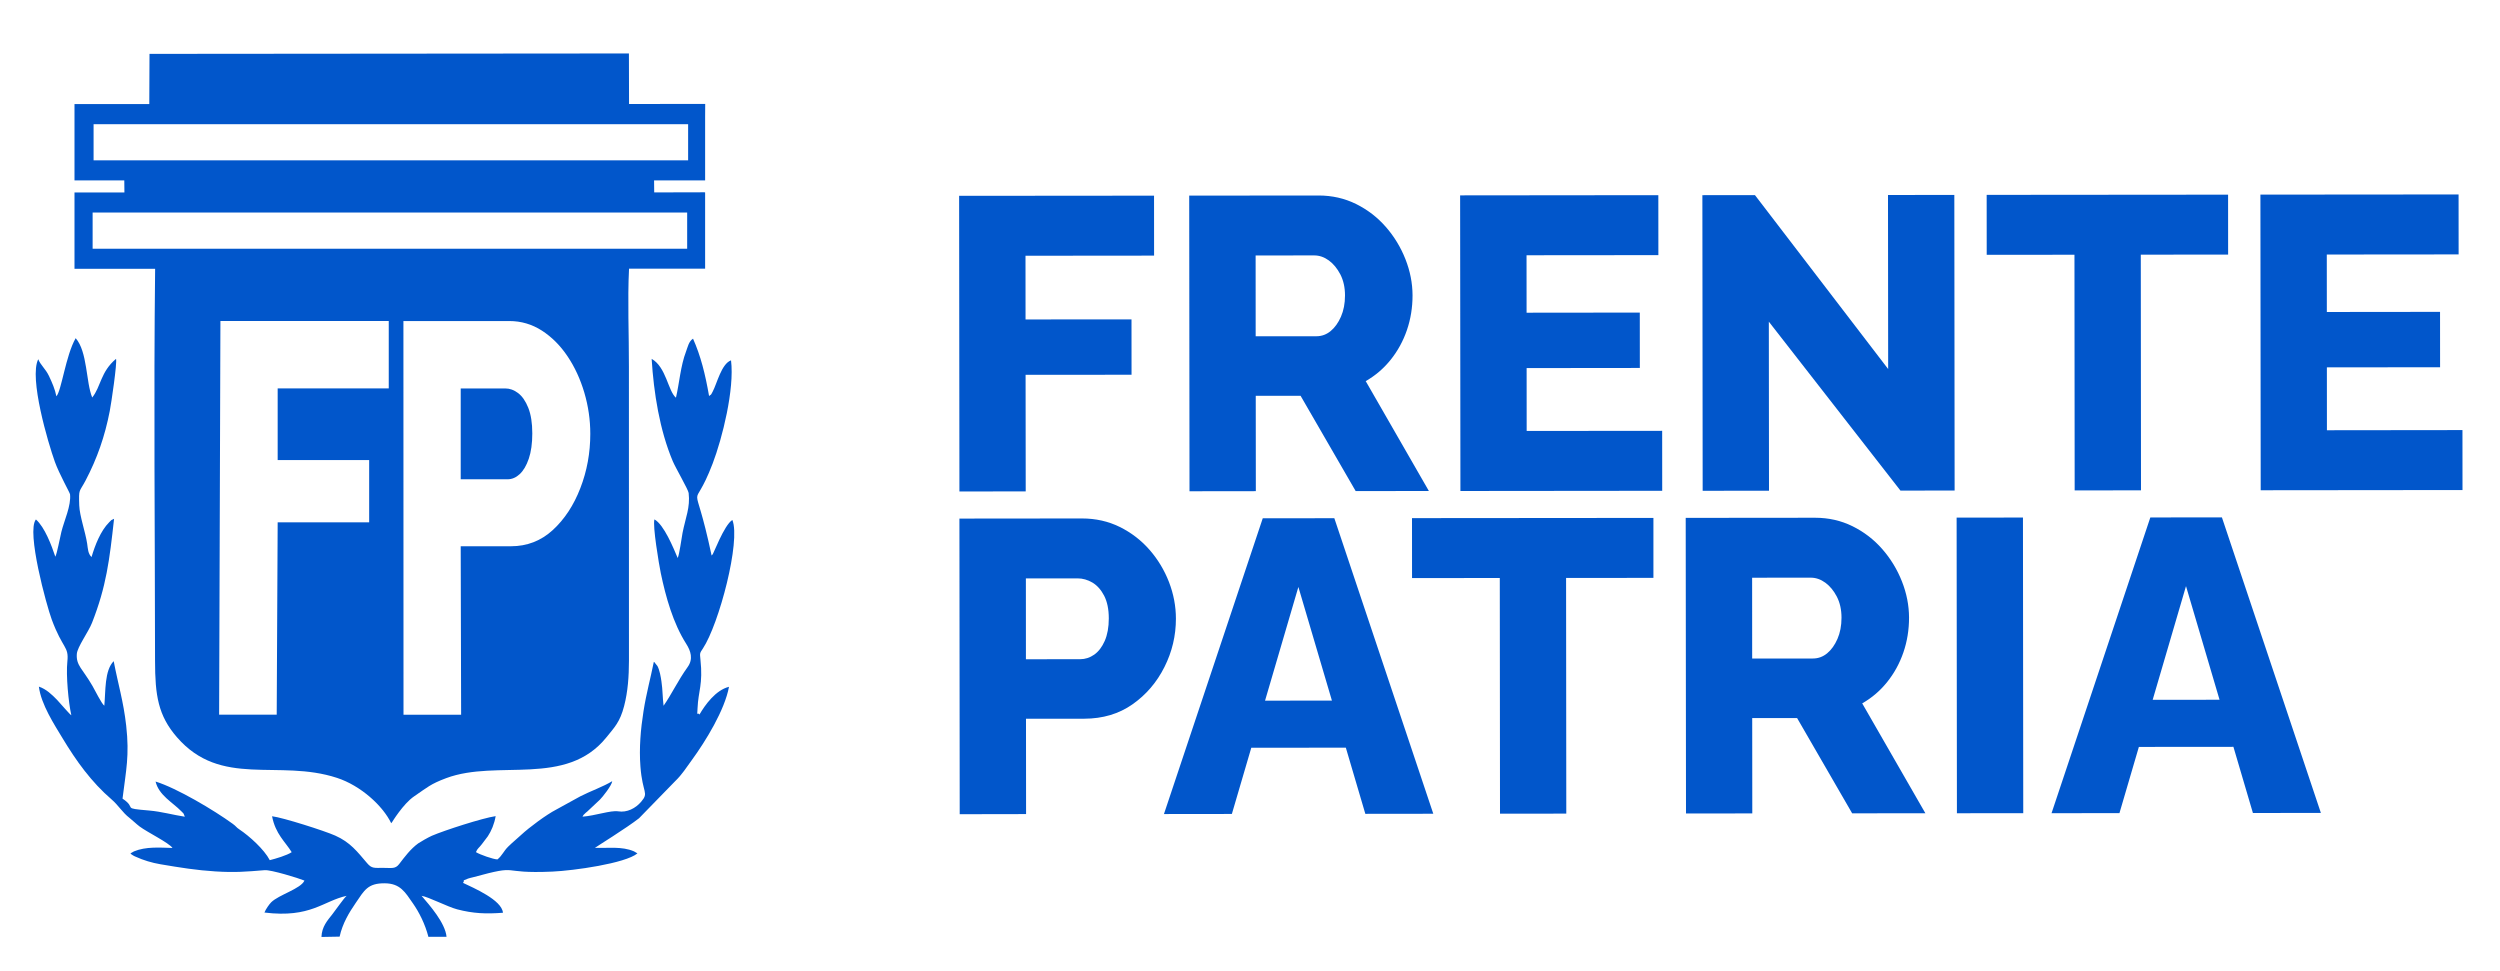<?xml version="1.0" encoding="utf-8"?>
<!-- Generator: Adobe Illustrator 24.1.0, SVG Export Plug-In . SVG Version: 6.00 Build 0)  -->
<svg version="1.1" id="Capa_1" xmlns="http://www.w3.org/2000/svg" xmlns:xlink="http://www.w3.org/1999/xlink" x="0px" y="0px"
	 viewBox="0 0 600 233" style="enable-background:new 0 0 600 233;" xml:space="preserve">
<style type="text/css">
	.st0{fill-rule:evenodd;clip-rule:evenodd;fill:#0156CB;}
	.st1{fill:#0156CB;}
</style>
<g>
	<g>
		<path class="st0" d="M21.97,133.69c-0.87-0.81-0.87-2.01-1.05-3.21c-0.45-2.91-1.81-6.65-1.9-9.17c-0.14-4.18-0.02-3.06,1.54-6.03
			c2.76-5.27,4.61-10.57,5.78-16.62c0.36-1.84,1.8-11.52,1.51-12.54c-3.75,3.15-3.61,6.67-5.72,9.28
			c-1.52-3.68-1.12-11.01-3.97-14.24c-2.4,4.19-3.41,12.68-4.63,13.95c-0.32-1.67-1.01-3.26-1.8-4.92
			c-0.79-1.66-2.04-2.63-2.55-3.98c-2.26,4.45,2.38,20.15,3.99,24.63c1.05,2.93,3.6,7.42,3.64,7.79c0.29,2.75-1.41,6.3-2.08,9.02
			c-0.4,1.62-0.99,5-1.45,5.96c-0.9-2.7-2.54-7.09-4.66-8.94c-2.33,2.87,2.57,20.71,3.8,24.02c2.63,7.1,4.14,6.38,3.75,10.04
			c-0.36,3.37,0.27,9.9,0.95,12.93c-0.35-0.14-2.68-2.93-3.43-3.7c-1.23-1.26-2.62-2.6-4.36-3.17c0.53,4.27,3.77,9.21,5.65,12.33
			c3.33,5.53,6.94,10.56,11.82,14.76c1.62,1.39,2.59,3.12,4.27,4.41c0.74,0.57,1.58,1.42,2.43,2.06c1.9,1.42,7.02,3.9,7.9,5.16
			c-3.03-0.08-6.38-0.37-9.24,0.82l-0.85,0.48c0.32,0.31,0.09,0.15,0.58,0.46c0.25,0.16,0.27,0.16,0.62,0.32
			c1.9,0.87,3.93,1.48,5.99,1.83c4.84,0.82,8.68,1.44,13.2,1.72c4.75,0.3,7.38,0.06,11.84-0.3c1.49-0.12,8.15,1.92,9.53,2.5
			c-0.87,1.97-6.18,3.41-7.98,5.21c-0.46,0.46-1.33,1.68-1.62,2.46c11.12,1.37,14.09-2.79,19.72-4.01
			c-0.69,0.59-2.58,3.36-3.43,4.43c-1.18,1.5-2.51,2.95-2.61,5.44l4.36-0.08c0.71-3.2,2.27-5.76,3.88-8.11
			c2.06-3.02,2.87-4.72,6.95-4.69c3.76,0.03,4.91,2.16,6.78,4.84c1.45,2.08,2.89,4.89,3.7,8.01l4.35-0.01
			c-0.3-3.32-4.06-7.57-5.99-9.83c1.59,0.22,6.24,2.64,8.54,3.24c3.87,1.01,6.91,1.13,10.99,0.82c-0.26-3.07-7.1-5.98-9.58-7.17
			c0.64-0.97-0.66-0.24,1.23-1.04c0.27-0.11,0.77-0.2,1.13-0.3c12.03-3.28,5.68-0.77,19.13-1.37c5.04-0.23,17.43-1.95,20.37-4.37
			l-0.82-0.48c-2.89-1.27-6.33-0.74-9.38-0.85c0.31-0.26,7.67-4.81,10.58-7.1l8.7-8.93c1.63-1.57,2.67-3.26,3.96-5.02
			c3.33-4.56,7.92-12.04,8.93-17.6c-3.2,0.8-5.74,4.34-7.08,6.65c-0.67-0.81-0.57,0.99-0.46-1.59c0.16-4,1.33-5.63,0.69-11.59
			c-0.17-1.63-0.16-1.53,0.58-2.65c3.89-5.89,9.13-25.8,7.08-30.86c-2,1.21-4.68,8.53-4.79,8.33c-0.03-0.05-0.12,0.15-0.19,0.21
			c-4.46-21.05-4.86-8.72,0.25-22.08c2.31-6.05,5.27-17.84,4.41-24.77c-2.31,0.83-3.38,5.6-4.41,7.52
			c-0.56,1.05-0.26,0.52-0.86,1.04c-0.92-5.26-2-9.61-3.85-13.76c-1.04,0.66-1.27,2.01-1.69,3.12c-1.3,3.39-1.6,7.61-2.41,11.05
			c-1.92-1.64-2.32-7.34-5.83-9.33c0.5,8.13,1.91,17.08,5.07,24.57c0.66,1.57,3.71,6.8,3.81,7.63c0.41,3.47-0.75,5.91-1.47,9.59
			c-0.3,1.56-0.71,4.96-1.16,6.01c-1.03-2.41-3.28-7.99-5.58-9.27c-0.48,1.47,1.1,10.87,1.52,12.89c1.2,5.76,2.97,12.05,6.09,16.95
			c1.11,1.74,1.74,3.67,0.37,5.58c-2.41,3.37-3.8,6.47-5.79,9.31c-0.24-1.85-0.21-3.84-0.51-5.83c-0.17-1.15-0.41-2.64-0.96-3.7
			l-0.65-0.81c-0.03-0.14-0.14-0.13-0.22-0.19c-0.78,3.91-1.81,7.6-2.47,11.81c-0.68,4.31-1.09,8.86-0.74,13.36
			c0.5,6.48,2.1,6.13,0.18,8.39c-1.36,1.61-3.44,2.65-5.52,2.31c-1.76-0.29-5.54,1.06-8.57,1.28c0.4-0.65,0.06-0.21,0.61-0.77
			c0.29-0.29,0.14-0.13,0.49-0.42l3.08-2.89c0.63-0.63,2.86-3.41,2.96-4.44c-2.13,1.31-5.32,2.43-7.68,3.65l-5.8,3.19
			c-2.31,1.19-6.45,4.26-8.35,6.03c-1.17,1.09-2,1.72-3.13,2.83c-1.13,1.11-1.45,2.16-2.59,3.08c-0.99-0.02-4.27-1.17-5.16-1.75
			c0.36-0.91,0.74-1,1.42-1.91l0.78-1.03c0.24-0.31,0.46-0.59,0.65-0.86c0.85-1.28,1.57-2.98,1.88-4.84
			c-3.12,0.45-12.31,3.42-15.3,4.71c-0.81,0.35-2.84,1.51-3.27,1.82c-1.86,1.35-3.25,3.23-4.59,4.98c-0.93,1.21-1.77,0.91-3.79,0.91
			c-2.22,0-2.77,0.19-3.89-1.12c-2.36-2.76-4.04-5.02-7.67-6.63c-2.55-1.14-12.56-4.33-15.15-4.64c0.82,4.27,3.15,6.09,4.71,8.62
			c-1.16,0.78-3.86,1.57-5.26,1.92c-1.34-2.58-4.88-5.77-7.28-7.37c-0.86-0.57-0.69-0.69-1.62-1.36
			c-4.45-3.24-13.42-8.58-18.51-10.14c0.8,3.31,4.09,4.99,6.17,7.12c0.8,0.82,0.41,0.3,0.85,1.32c-2.85-0.44-5.63-1.23-8.51-1.48
			c-6.99-0.6-2.76-0.41-6.44-2.86c0.84-6.83,1.69-10.25,0.88-17.51c-0.65-5.83-1.95-9.97-3-15.48c-2.23,2.22-1.92,7.22-2.25,10.69
			c-0.67-0.49-2.16-3.57-2.85-4.76c-2.38-4.12-3.95-4.88-3.75-7.67c0.12-1.67,2.78-5.26,3.65-7.47c3.43-8.74,4.18-14.95,5.29-24.96
			c-0.9,0.44-0.45,0.12-1.17,0.83C24.11,127.44,22.79,130.92,21.97,133.69"/>
		<g>
			<path class="st1" d="M124.36,94.35c-0.98-0.75-2-1.12-3.06-1.12h-10.73v21.8h11.23c1.06,0,2.04-0.41,2.93-1.24
				c0.89-0.82,1.62-2.06,2.18-3.71c0.56-1.65,0.84-3.67,0.84-6.07c0-2.47-0.32-4.51-0.96-6.13
				C126.15,96.28,125.34,95.1,124.36,94.35z"/>
			<path class="st1" d="M150.97,24.96l-0.03-12.13l-115.06,0.1l-0.05,12.02l-0.03,0.03H17.88V43.3h11.95l0.03,2.89H17.88v18.32
				h19.35c-0.36,31.28-0.04,62.8-0.02,94.1c0.01,8.3,0.74,13.12,5.25,18.32c10.62,12.24,24.33,5.15,38.42,9.76
				c5.66,1.85,10.95,6.63,13.01,10.88c0.06-0.05,0.14-0.23,0.16-0.18c0,0.01,2.69-4.46,5.32-6.25c3.19-2.17,3.91-2.96,7.73-4.39
				c12.33-4.59,28.74,2.24,38.44-9.79c1.94-2.41,3.25-3.65,4.25-7.51c0.91-3.5,1.15-7.15,1.16-10.85l-0.01-70.59
				c0.02-7.6-0.35-16.01,0.03-23.52h18.26V46.19h-0.09v-0.04l-12.13,0.03l-0.03-2.89h12.25V27.93l0.02-2.99L150.97,24.96z
				 M93.3,93.22H66.64v17.19h21.96v14.95H66.64l-0.23,46.16H52.59l0.31-94.48H93.3V93.22z M139.28,117.16
				c-1.59,4.12-3.8,7.47-6.62,10.06c-2.82,2.58-6.16,3.88-10.02,3.88h-12.07l0.1,40.43H96.84l-0.02-94.48h25.4
				c2.85,0,5.46,0.77,7.84,2.3c2.38,1.54,4.43,3.6,6.16,6.18c1.73,2.58,3.07,5.49,4.02,8.71c0.95,3.22,1.43,6.52,1.43,9.89
				C141.67,108.69,140.88,113.04,139.28,117.16z M164.92,51.01v8.68H22.23v-8.68H164.92z M165.15,38.48H22.46V29.8h142.69V38.48z"/>
		</g>
	</g>
	<g>
		<path class="st1" d="M230.26,117.95L230.19,47l46.78-0.04l0.01,14.39l-30.86,0.03l0.01,15.29l25.43-0.02l0.01,13.29l-25.43,0.02
			l0.03,27.98L230.26,117.95z"/>
		<path class="st1" d="M285.48,117.9l-0.07-70.95l31.06-0.03c3.23,0,6.23,0.68,8.98,2.04c2.75,1.36,5.13,3.19,7.14,5.49
			c2.01,2.3,3.58,4.88,4.71,7.74c1.13,2.86,1.7,5.76,1.71,8.69c0,2.93-0.45,5.71-1.35,8.34c-0.9,2.63-2.2,5-3.88,7.1
			c-1.68,2.1-3.68,3.82-6.01,5.15l15.16,26.37l-17.57,0.02l-13.22-22.87L301.38,95l0.02,22.88L285.48,117.9z M301.36,80.71
			l14.56-0.01c1.29,0,2.44-0.42,3.44-1.25c1-0.83,1.83-1.98,2.47-3.45c0.64-1.47,0.97-3.16,0.97-5.1c0-1.93-0.38-3.61-1.12-5.05
			c-0.75-1.43-1.67-2.55-2.77-3.35c-1.1-0.8-2.27-1.2-3.49-1.2l-14.07,0.01L301.36,80.71z"/>
		<path class="st1" d="M398.92,103.4l0.01,14.39l-48.43,0.05l-0.07-70.95L398,46.84l0.01,14.39l-31.64,0.03l0.01,13.79l27.17-0.03
			l0.01,13.29l-27.17,0.03l0.01,15.09L398.92,103.4z"/>
		<path class="st1" d="M424.52,77.2l0.04,40.57l-15.92,0.02l-0.07-70.95l12.62-0.01l31.97,41.74l-0.04-41.77l15.92-0.02l0.07,70.95
			l-13,0.01L424.52,77.2z"/>
		<path class="st1" d="M534.75,61.1l-20.96,0.02l0.05,56.56l-15.92,0.02l-0.05-56.56l-21.06,0.02l-0.01-14.39l57.94-0.05
			L534.75,61.1z"/>
		<path class="st1" d="M590.99,103.22l0.01,14.39l-48.43,0.05l-0.07-70.95l47.56-0.04l0.01,14.39l-31.64,0.03l0.01,13.79l27.17-0.03
			l0.01,13.29l-27.17,0.03l0.01,15.09L590.99,103.22z"/>
		<path class="st1" d="M230.33,195.41l-0.07-70.95l29.41-0.03c3.3,0,6.32,0.68,9.08,2.04c2.75,1.36,5.13,3.19,7.14,5.49
			c2.01,2.3,3.56,4.88,4.67,7.74c1.1,2.86,1.66,5.79,1.66,8.79c0,4.06-0.91,7.93-2.75,11.59c-1.84,3.67-4.39,6.65-7.66,8.95
			c-3.27,2.3-7.13,3.45-11.59,3.46l-13.98,0.01l0.02,22.88L230.33,195.41z M246.22,158.22l13-0.01c1.23,0,2.36-0.37,3.4-1.1
			c1.03-0.73,1.87-1.83,2.52-3.3c0.64-1.47,0.97-3.26,0.97-5.4c0-2.2-0.38-4.01-1.12-5.45c-0.75-1.43-1.69-2.48-2.82-3.15
			c-1.13-0.66-2.32-1-3.54-1l-12.42,0.01L246.22,158.22z"/>
		<path class="st1" d="M303.06,124.39l17.18-0.02l23.75,70.93l-16.31,0.02l-4.68-15.88l-22.69,0.02l-4.66,15.89l-16.3,0.02
			L303.06,124.39z M319.66,168.14l-8.05-27.27l-8,27.29L319.66,168.14z"/>
		<path class="st1" d="M396.82,138.69l-20.96,0.02l0.05,56.56L360,195.28l-0.05-56.56l-21.06,0.02l-0.01-14.39l57.94-0.05
			L396.82,138.69z"/>
		<path class="st1" d="M404.64,195.24l-0.07-70.95l31.06-0.03c3.23,0,6.23,0.68,8.98,2.04c2.75,1.36,5.13,3.19,7.14,5.49
			c2.01,2.3,3.58,4.88,4.71,7.74c1.13,2.86,1.7,5.76,1.71,8.69c0,2.93-0.45,5.71-1.35,8.34c-0.9,2.63-2.2,5-3.88,7.1
			c-1.68,2.1-3.68,3.82-6.01,5.15l15.16,26.37l-17.57,0.02l-13.22-22.87l-10.77,0.01l0.02,22.88L404.64,195.24z M420.52,158.05
			l14.56-0.01c1.29,0,2.44-0.42,3.44-1.25c1-0.83,1.83-1.98,2.47-3.45c0.64-1.47,0.97-3.16,0.97-5.1c0-1.93-0.38-3.61-1.12-5.05
			c-0.75-1.43-1.67-2.55-2.77-3.35c-1.1-0.8-2.27-1.2-3.49-1.2l-14.07,0.01L420.52,158.05z"/>
		<path class="st1" d="M469.66,195.18l-0.07-70.95l15.92-0.02l0.07,70.95L469.66,195.18z"/>
		<path class="st1" d="M516.08,124.19l17.18-0.02l23.75,70.93l-16.31,0.02l-4.68-15.88l-22.69,0.02l-4.66,15.89l-16.3,0.02
			L516.08,124.19z M532.69,167.94l-8.05-27.27l-8,27.29L532.69,167.94z"/>
	</g>
</g>
</svg>
